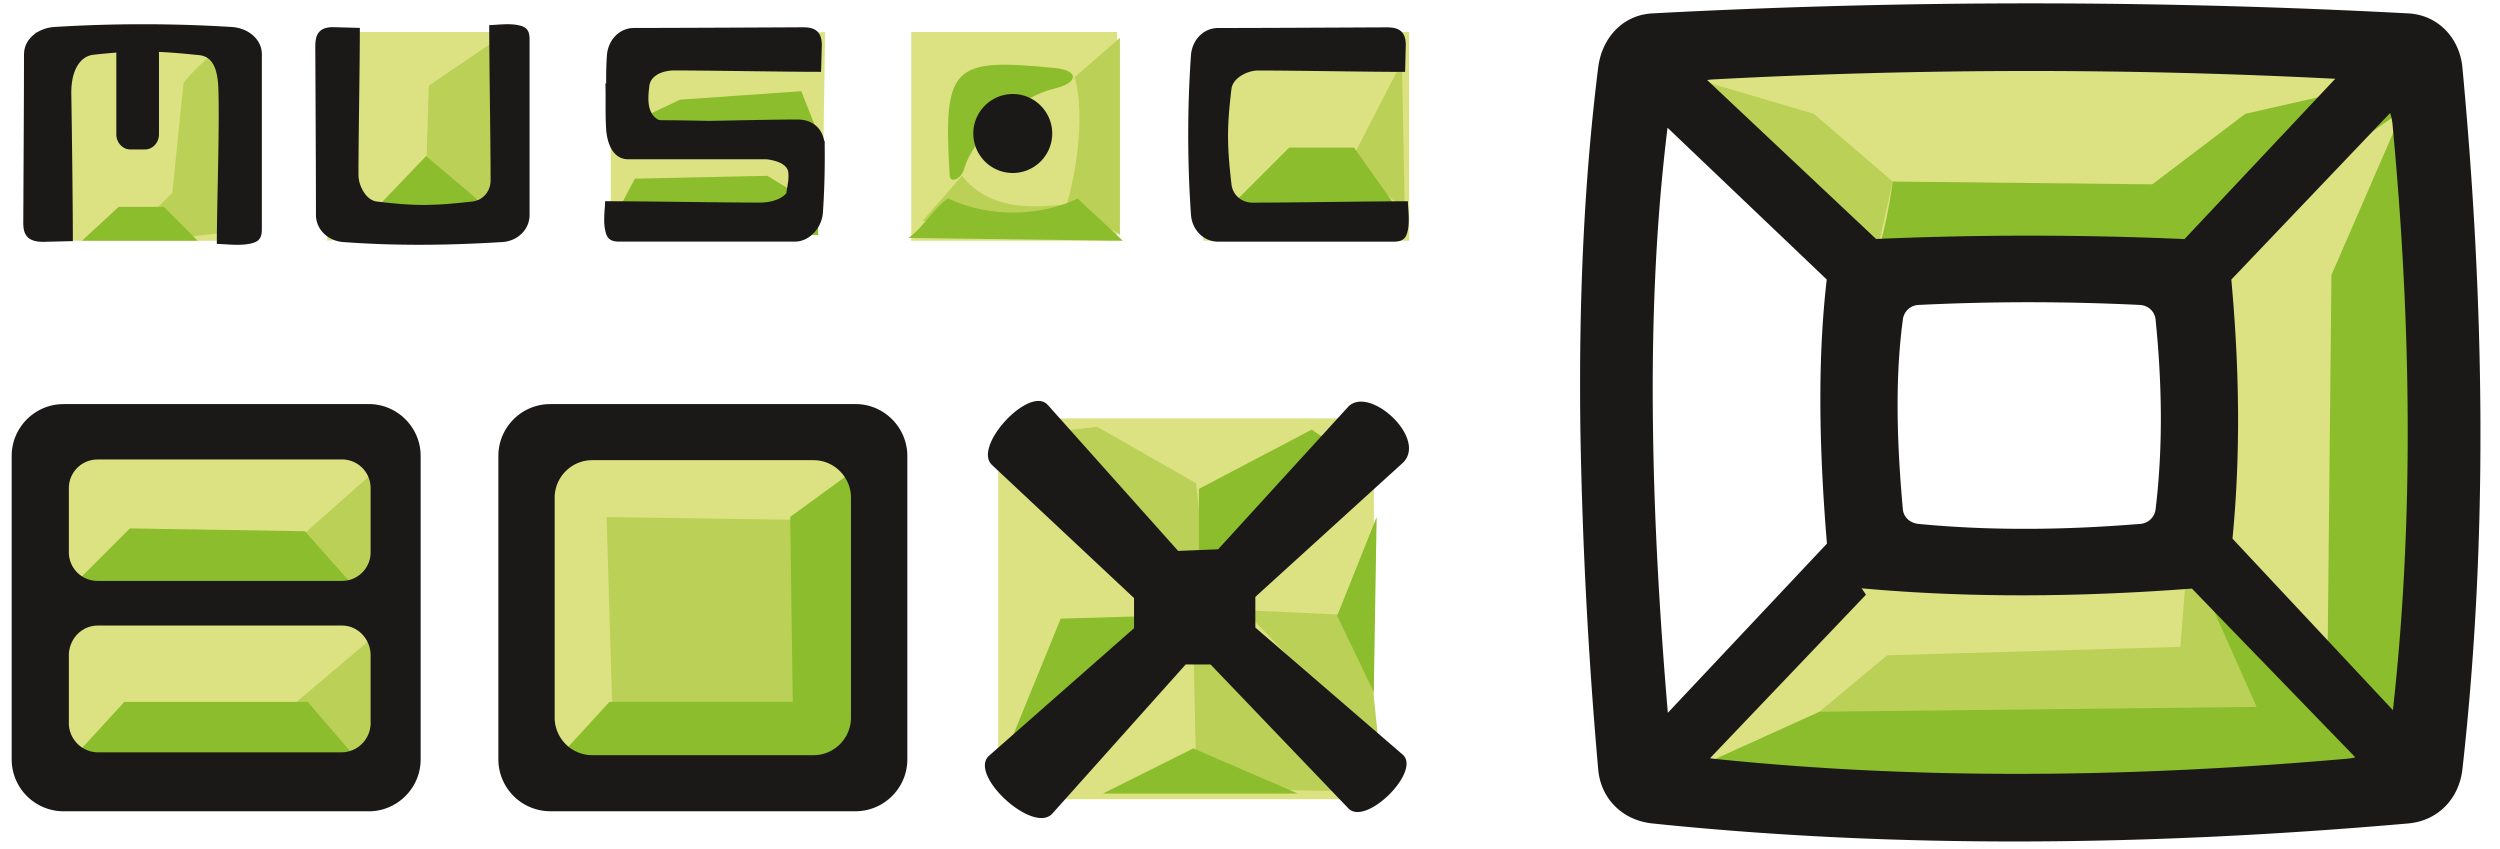 <svg height="849" viewBox="0 -0.058 48.471 16.616" width="2500" xmlns="http://www.w3.org/2000/svg"><g fill-rule="evenodd"><path d="M17.606.568h4.03v4.085h-4.03zm-5.881.22l4.195-.22-.055 3.588-4.14.442zm-5.55-.22h3.699l-.055 3.864-3.643.22zm25.886.497L47.44.892l-.276 14.422-15.214-.007 4.526-4.36 5.597-.435.386-5.196-6.293.048zM.917 8.13h6.036c.362 0 .658.322.658.717v6.017c0 .395-.296.718-.658.718H.917c-.362 0-.658-.323-.658-.718V8.848c0-.395.296-.717.658-.717zm9.525 0h6.036c.362 0 .658.322.658.717v6.017c0 .395-.296.718-.658.718h-6.036c-.362 0-.658-.323-.658-.718V8.848c0-.395.296-.717.658-.717zM.46.568h4.03v4.085H.46zm19.506 7.563h6.036c.362 0 .658.322.658.717v6.017c0 .395-.296.718-.658.718h-6.036c-.362 0-.658-.323-.658-.718V8.848c0-.395.296-.717.658-.717zM23.32.568h4.03v4.085h-4.03z" fill="#dce281"/><path d="M4.247 4.487L4.192.844c-.442.22-.828.718-.828.718l-.22 2.153-.387.386.497.497zm18.879 8.004l2.98 2.926c-.055 0-2.914.059-2.925-.442zm22.797 1.601l-10.874.055 1.656-1.38 5.74-.165.132-1.687zM35.27 2.17l-2.43-.718 3.589 3.754.386-1.711zM20.862 4.377l-3.036-.11.773-.884c.514.646 1.288.646 2.098.552l.165.442zm-.055-2.926L21.69.68v3.864c-.294-.276-.81-.11-1.104-.387.221-.68.442-1.877.221-2.705zm2.595 9.991L20.2 8.407l1.049-.11L23.18 9.4zm3.367 3.202l-2.65-2.76 2.374.11zM8.11 3.328l.055-1.711L9.712.568l.166 3.643zm19.155.746l-1.05-.994.994-1.932zM7.283 15.059l-2.097-1.05 2.152-1.82zm0-3.23l-1.877-1.16 1.932-1.71zm4.36-1.767l3.865.056-.11 3.808-3.644-.11z" fill="#bbd056"/><path d="M2.094 3.99l-.717.663H3.64l-.662-.662zM20.42 1.274c-2.019-.203-2.192-.048-2.062 2.108.009.146.222.075.283-.135.202-.684 1.077-1.41 1.783-1.576.443-.104.481-.348-.004-.397zm.442 2.552c.24.24.644.589.884.828-1.288-.018-2.908-.037-4.196-.055.295-.203.479-.57.773-.773.837.396 1.85.34 2.54 0zm21.639 1.27l-6.127.11c.276-.442.441-1.711.441-1.711l5.079.055 1.821-1.38 2.429-.552 1.49.552-.22 13.303-14.96-.276 2.926-1.325 8.557-.095-.94-2.113 2.326 1.38.078-7.72 1.402-3.227zM25.168 15.472h-3.809l1.767-.883zm.773-3.478l.773-1.932-.056 3.423zm.386-3.035l-6.9 5.795 1.104-2.704 1.877-.056.828-.993V9.51l2.208-1.16zm-9.66 6.32l-6.182-.276 1.214-1.324h3.588l-.05-3.621L16.99 8.78zM27.21 4.156l-3.588.055 1.38-1.38h1.27zM7.173 15.28L.99 15.003l1.215-1.324h3.588zm-.11-3.45l-6.128-.166 1.38-1.38 3.423.055zm8.28-9.274L12.03 2.39l1.05-.497 2.373-.166.33.828v1.988L11.7 4.377l.497-.938 2.594-.056.718.442zM6.841 4.322l1.27-1.325L9.545 4.21z" fill="#8bbd2c"/><path d="M1.014 7.85H6.99c.557 0 1.014.457 1.014 1.014v5.942c0 .557-.457 1.014-1.014 1.014H1.014A1.017 1.017 0 0 1 0 14.806V8.864c0-.557.456-1.013 1.014-1.013zm41.657 3.612l3.197 3.302a1.042 1.042 0 0 1-.16.027c-4.217.37-8.363.42-12.405 0a.677.677 0 0 1-.064-.01l3.052-3.2-.085-.125c2.11.192 4.27.172 6.465.005zm3.933 2.379l-3.14-3.357c.163-1.672.134-3.364-.023-5.07l3.109-3.261c.023.073.04.15.047.232.362 3.859.425 7.684.007 11.456zM15.162 3.72c-.098.132-.338.187-.51.187-.748 0-2.29-.027-3.038-.027 0 .132-.04.37 0 .561.027.131.065.23.276.23h3.437c.292 0 .532-.277.55-.57a15.898 15.898 0 0 0 .035-1.256v-.14l-.01-.004c-.044-.259-.243-.42-.516-.42-.43 0-1.084.015-1.746.027-.33-.007-.644-.013-.902-.013a.45.45 0 0 1-.074-.006c-.245-.124-.21-.445-.184-.666.026-.21.27-.302.483-.302.749 0 2.13.027 2.878.027l.014-.505c.009-.342-.202-.368-.39-.367-.97.005-2.502.013-3.283.013-.292 0-.51.24-.532.532-.014.186-.016.37-.015.554h-.015c.01.293-.005.595.014.887.018.292.137.597.43.597h2.709c.194.024.407.094.426.255.017.142-.022.281-.037.406zm3.968 11.011l2.836-2.494v-.59l-2.78-2.605c-.386-.363.74-1.57 1.093-1.174l2.55 2.856.783-.032 2.54-2.783c.41-.448 1.584.63 1.065 1.1l-2.877 2.615v.6l2.882 2.485c.375.323-.718 1.412-1.061 1.054l-2.697-2.816h-.488l-2.608 2.917c-.373.417-1.657-.763-1.238-1.133zM.241 1.002c0 .781-.009 2.314-.014 3.283-.001.189.028.399.408.39l.562-.014c0-.748-.018-2.129-.03-2.877-.008-.501.197-.745.43-.77.166-.019.314-.032.451-.043V2.57c0 .163.123.297.273.297h.289c.15 0 .273-.134.273-.297V.986L2.882.958c.232.01.48.032.787.063.234.025.36.209.376.655.026.748-.03 2.29-.03 3.04.147 0 .411.039.625 0 .146-.028.256-.066.256-.277V1.002c0-.292-.268-.513-.593-.532a28.043 28.043 0 0 0-3.469 0C.509.492.242.71.242 1.002zm33.062.494a116.937 116.937 0 0 1 12.172-.012l-2.95 3.137a69.281 69.281 0 0 0-6.036-.002l-3.306-3.11a.996.996 0 0 1 .12-.013zm-.89 12.396c-.178-2.1-.269-3.928-.29-5.542-.033-2.365.083-4.27.284-5.908l3.116 2.97c-.149 1.29-.184 2.907.004 5.169zm4.91-7.982c1.442-.071 2.884-.07 4.326 0 .17.008.293.13.31.286.126 1.251.148 2.491 0 3.714a.326.326 0 0 1-.31.286c-1.47.12-2.916.136-4.326 0-.17-.016-.295-.13-.31-.286-.154-1.684-.12-2.823 0-3.714a.322.322 0 0 1 .31-.286zm-6.636.703l.002-.158zm.09 4.55l-.01-.222zm.042.803l-.013-.232zM43.801.062l.103.003zm-5.637-.06L38.348 0zm-3.057.063l.182-.006zm-.634.021l.171-.006zM32.11.204a139.508 139.508 0 0 1 14.794 0c.582.03 1.005.48 1.06 1.06.433 4.626.507 9.212 0 13.734-.066.579-.48 1.008-1.06 1.06-5.03.44-9.974.5-14.794 0-.58-.06-1.01-.48-1.06-1.06a93.264 93.264 0 0 1-.348-6.62c-.039-2.854.103-5.147.348-7.115.073-.578.478-1.028 1.06-1.059zM19.593 1.782c.425 0 .772.348.772.773a.774.774 0 0 1-.772.773.774.774 0 0 1-.773-.773c0-.425.347-.773.773-.773zM5.955 4.147c0-.781-.008-2.314-.013-3.283 0-.189.025-.399.367-.39l.505.014c0 .748-.027 2.129-.027 2.877 0 .213.148.495.358.521.753.092 1.115.086 1.869 0 .21-.024.359-.2.359-.413 0-.749-.027-2.29-.027-3.04.132 0 .37-.038.56 0 .132.028.23.066.23.277v3.437c0 .292-.24.514-.531.532-1.04.065-2.079.078-3.118 0-.292-.022-.532-.24-.532-.532zM23.612.49c.781 0 2.314-.008 3.282-.013.19 0 .4.025.39.367l-.013.505c-.748 0-2.129-.027-2.878-.027-.212 0-.494.148-.52.358-.092.753-.087 1.116 0 1.87.024.21.2.358.413.358.749 0 2.29-.027 3.04-.027 0 .132.038.37 0 .561-.028.131-.066.23-.278.23h-3.436c-.292 0-.514-.24-.532-.532a22.65 22.65 0 0 1 0-3.118c.022-.292.24-.532.532-.532zM10.538 7.85h5.977c.557 0 1.014.457 1.014 1.015v5.94c0 .558-.457 1.014-1.014 1.014h-5.977a1.017 1.017 0 0 1-1.013-1.013V8.865c0-.558.456-1.014 1.013-1.014zm.824 1.098h4.33c.404 0 .734.33.734.735v4.305c0 .404-.33.734-.734.734h-4.33a.737.737 0 0 1-.735-.734V9.683c0-.404.33-.735.735-.735zm-9.684-.014h4.788a.56.56 0 0 1 .559.56v1.258a.56.56 0 0 1-.56.559H1.679a.56.56 0 0 1-.56-.56V9.495a.56.56 0 0 1 .56-.56zm0 3.251h4.788c.307 0 .559.263.559.584v1.313a.574.574 0 0 1-.56.584H1.679a.574.574 0 0 1-.56-.584V12.77c0-.321.252-.584.56-.584z" fill="#1b1918"/></g></svg>